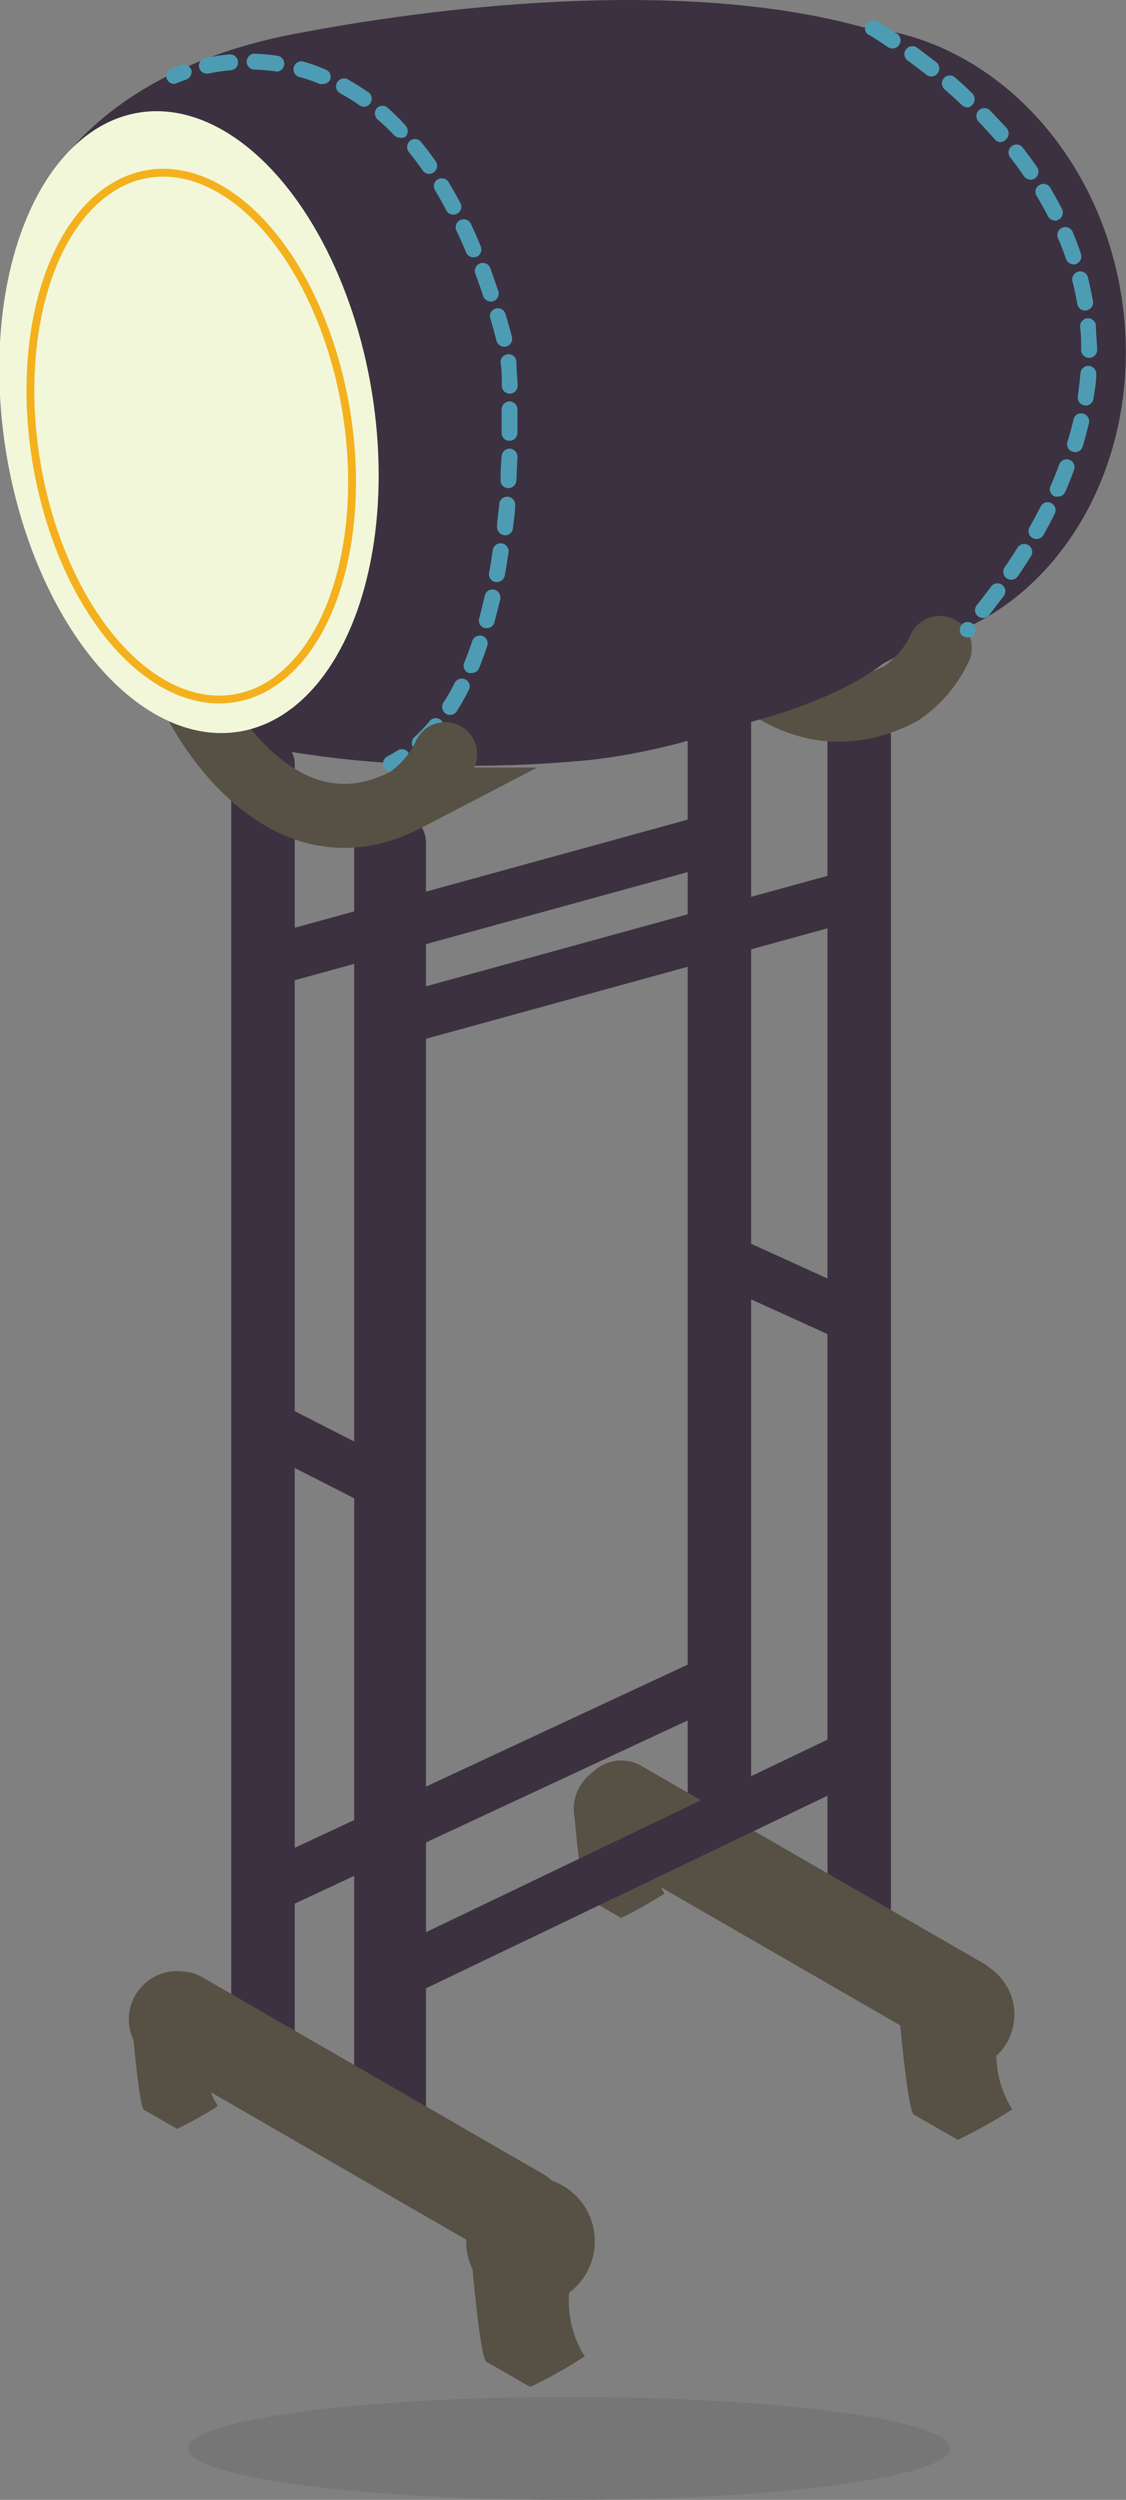 <svg xmlns="http://www.w3.org/2000/svg" viewBox="0 0 64.76 143.76"><rect x="0" y="0" width="64.76" height="143.76" fill="#808080" stroke="none"/><defs><style>.cls-1{fill:#767676;}.cls-2{fill:#3c3140;}.cls-3{fill:#575045;}.cls-4,.cls-5,.cls-8{fill:none;stroke-miterlimit:10;}.cls-4{stroke:#575045;stroke-linecap:round;stroke-width:3.68px;}.cls-5{stroke:#3c3140;stroke-width:2.91px;}.cls-6{fill:#4e9cb4;}.cls-7{fill:#f2f7d9;}.cls-8{stroke:#f4b11d;stroke-width:0.45px;}</style></defs><title>资源 7</title><g id="图层_2" data-name="图层 2"><g id="图层_1-2" data-name="图层 1"><ellipse class="cls-1" cx="32.73" cy="140.8" rx="21.91" ry="2.96"/><path class="cls-2" d="M64.48,16.92C63.09,8.44,56.79,2.2,49.64,1.57,39.06-1.37,24.64.44,16.69,2,6.81,3.94,3.51,9.36,3.51,9.36L9.13,40.94c3.49,2.14,13.66,3.78,24.32,2.81C41,43.07,48.94,39.21,53,37,60.94,35.12,66,26.36,64.48,16.92Z"/><rect class="cls-2" x="20.37" y="46.37" width="4.13" height="77.38" rx="2.07"/><rect class="cls-2" x="13.3" y="42.11" width="3.65" height="77.38" rx="1.82"/><rect class="cls-2" x="39.55" y="30.97" width="3.65" height="77.38" rx="1.82"/><rect class="cls-2" x="47.59" y="40.6" width="3.65" height="72.39" rx="1.76"/><rect class="cls-3" x="6.38" y="119.01" width="27.42" height="5.48" rx="2.33" transform="translate(63.57 6.27) rotate(30)"/><rect class="cls-3" x="31.67" y="106.87" width="27.42" height="5.48" rx="2.33" transform="translate(60.88 -8) rotate(30)"/><path class="cls-4" d="M39.71,34.36s4.65,9.39,12.11,5.52a6.35,6.35,0,0,0,2.23-2.62"/><path class="cls-2" d="M39.65,42.3S47.11,41.14,51,38s-7.07-13.95-7.07-13.95-8.82,4.65-8.91,5S39.65,42.3,39.65,42.3Z"/><line class="cls-5" x1="15.43" y1="55.28" x2="41.49" y2="48.11"/><line class="cls-5" x1="23.95" y1="58.38" x2="50.01" y2="51.21"/><line class="cls-5" x1="14.43" y1="81.5" x2="21.53" y2="85.12"/><line class="cls-5" x1="41.17" y1="72.2" x2="48.27" y2="75.43"/><line class="cls-5" x1="15.59" y1="108.5" x2="40.52" y2="96.88"/><path class="cls-6" d="M9.94,4.82A.46.46,0,0,1,9.75,4s.26-.12.69-.26A.46.46,0,0,1,11,4a.48.48,0,0,1-.29.58,5.87,5.87,0,0,0-.6.22A.41.41,0,0,1,9.94,4.82Z"/><path class="cls-6" d="M24.16,43.2a.45.45,0,0,1-.34-.15.46.46,0,0,1,0-.65,8.76,8.76,0,0,0,.89-.93.45.45,0,0,1,.64-.07.46.46,0,0,1,.06.65,10.69,10.69,0,0,1-1,1A.42.42,0,0,1,24.16,43.2Zm1.73-2.09a.45.45,0,0,1-.25-.07.46.46,0,0,1-.14-.63,11.3,11.3,0,0,0,.65-1.14.46.46,0,0,1,.61-.2.44.44,0,0,1,.2.61,12.92,12.92,0,0,1-.69,1.22A.44.44,0,0,1,25.89,41.11Zm1.23-2.41a.33.33,0,0,1-.17,0,.44.44,0,0,1-.25-.59c.16-.4.32-.82.46-1.25a.47.47,0,0,1,.58-.29.45.45,0,0,1,.28.58c-.15.45-.31.89-.48,1.3A.45.45,0,0,1,27.12,38.7ZM28,36.12h-.13a.45.45,0,0,1-.31-.56c.11-.42.22-.86.32-1.3a.45.45,0,0,1,.54-.35.47.47,0,0,1,.35.55c-.11.45-.22.9-.34,1.34A.44.44,0,0,1,28,36.12Zm.59-2.65H28.5a.45.45,0,0,1-.37-.53c.08-.42.15-.87.21-1.32a.46.46,0,0,1,.91.13c-.07.46-.14.92-.22,1.36A.46.46,0,0,1,28.58,33.47ZM29,30.78h0a.48.48,0,0,1-.41-.51c0-.43.1-.88.13-1.34a.46.46,0,0,1,.91.08c0,.46-.08.92-.13,1.37A.45.45,0,0,1,29,30.78Zm.22-2.71h0a.44.44,0,0,1-.43-.48q0-.66.06-1.35a.46.46,0,0,1,.47-.44.46.46,0,0,1,.44.47l-.06,1.37A.47.47,0,0,1,29.19,28.07Zm.09-2.72h0a.45.45,0,0,1-.46-.46c0-.19,0-.38,0-.57s0-.53,0-.77a.47.47,0,0,1,.45-.47.46.46,0,0,1,.46.45c0,.26,0,.52,0,.79v.58A.46.46,0,0,1,29.28,25.35Zm0-2.71a.46.46,0,0,1-.45-.44c0-.47,0-.92-.07-1.35a.46.46,0,0,1,.43-.48.45.45,0,0,1,.48.43c0,.43.05.89.07,1.37a.46.46,0,0,1-.44.47ZM29,19.94a.46.46,0,0,1-.44-.33c-.11-.44-.24-.88-.36-1.3a.45.45,0,0,1,.87-.26c.13.43.25.87.37,1.32a.46.46,0,0,1-.32.56Zm-.77-2.6a.47.47,0,0,1-.44-.31c-.14-.43-.29-.85-.44-1.26a.46.46,0,1,1,.86-.32l.45,1.29a.46.46,0,0,1-.29.58A.34.34,0,0,1,28.19,17.34Zm-1-2.54a.46.46,0,0,1-.42-.28c-.17-.42-.36-.83-.54-1.22a.46.46,0,1,1,.83-.39c.19.4.37.83.55,1.26a.46.46,0,0,1-.24.6Zm-1.15-2.46a.45.45,0,0,1-.41-.24c-.21-.4-.43-.79-.65-1.16a.45.45,0,0,1,.15-.62.46.46,0,0,1,.63.15c.23.39.46.79.68,1.21a.45.45,0,0,1-.19.61A.41.41,0,0,1,26.09,12.34ZM24.68,10a.45.45,0,0,1-.37-.2c-.26-.37-.53-.73-.8-1.06a.47.47,0,0,1,.07-.64.45.45,0,0,1,.64.07q.44.53.84,1.11a.45.45,0,0,1-.12.63A.43.43,0,0,1,24.68,10ZM23,7.92a.47.47,0,0,1-.33-.14c-.31-.33-.63-.63-.95-.91a.47.47,0,0,1-.05-.65.46.46,0,0,1,.65,0c.34.3.68.63,1,1a.46.46,0,0,1,0,.64A.43.43,0,0,1,23,7.92ZM20.93,6.14a.43.43,0,0,1-.26-.09,12.8,12.8,0,0,0-1.11-.69.45.45,0,0,1-.17-.62A.46.46,0,0,1,20,4.56c.4.23.8.48,1.19.75a.46.46,0,0,1,.1.64A.44.44,0,0,1,20.93,6.14ZM18.56,4.83a.51.51,0,0,1-.17,0,9.39,9.39,0,0,0-1.23-.42.46.46,0,0,1,.24-.88A10.4,10.4,0,0,1,18.73,4a.45.45,0,0,1,.25.6A.46.46,0,0,1,18.56,4.83Zm-6.67-.6a.44.44,0,0,1-.44-.36.46.46,0,0,1,.36-.54,12.57,12.57,0,0,1,1.39-.2.46.46,0,0,1,.49.42.45.45,0,0,1-.41.49,11.64,11.64,0,0,0-1.3.19ZM16,4.12h-.07A11,11,0,0,0,14.58,4a.46.46,0,0,1,0-.91,10.87,10.87,0,0,1,1.4.12.46.46,0,0,1-.06.91Z"/><path class="cls-6" d="M22.47,44.37a.46.46,0,0,1-.21-.86l.56-.32a.46.46,0,1,1,.49.77c-.2.13-.42.25-.63.36A.54.54,0,0,1,22.47,44.37Z"/><path class="cls-4" d="M11.26,40.46s4.65,9.4,12.11,5.52a6.37,6.37,0,0,0,2.23-2.61"/><ellipse class="cls-7" cx="10.89" cy="24.17" rx="10.63" ry="17.98" transform="matrix(0.99, -0.16, 0.16, 0.99, -3.78, 2.09)"/><ellipse class="cls-8" cx="11" cy="25.08" rx="9.03" ry="15.28" transform="translate(-3.93 2.12) rotate(-9.35)"/><path class="cls-6" d="M55.63,36.65a.5.5,0,0,1-.3-.11.46.46,0,0,1,0-.64l0,0a.46.46,0,0,1,.7.59l0,.05A.48.48,0,0,1,55.63,36.65Zm.9-1.11a.46.46,0,0,1-.28-.1.45.45,0,0,1-.07-.64c.28-.35.56-.72.82-1.07a.45.45,0,1,1,.73.54l-.84,1.1A.46.46,0,0,1,56.53,35.54Zm1.63-2.2a.5.5,0,0,1-.26-.08.47.47,0,0,1-.12-.64c.26-.37.51-.75.74-1.13a.46.46,0,0,1,.63-.14.46.46,0,0,1,.15.63c-.24.38-.5.77-.76,1.16A.46.46,0,0,1,58.16,33.34ZM59.61,31a.49.49,0,0,1-.23-.06.46.46,0,0,1-.17-.62c.22-.39.44-.79.64-1.19a.45.45,0,1,1,.81.41c-.2.41-.42.82-.65,1.23A.46.46,0,0,1,59.61,31Zm1.22-2.45a.39.39,0,0,1-.18,0,.45.45,0,0,1-.23-.6c.18-.41.35-.83.5-1.24a.45.45,0,1,1,.85.31c-.15.43-.33.87-.52,1.3A.45.45,0,0,1,60.83,28.56Zm1-2.57a.3.3,0,0,1-.13,0,.45.45,0,0,1-.31-.56c.13-.43.25-.87.35-1.3a.45.45,0,0,1,.54-.34.46.46,0,0,1,.35.54c-.11.45-.23.91-.36,1.36A.46.46,0,0,1,61.78,26Zm.61-2.67h-.07a.45.45,0,0,1-.38-.52c.06-.44.11-.89.15-1.33a.46.46,0,0,1,.49-.42.47.47,0,0,1,.42.49c0,.46-.09.93-.16,1.39A.46.46,0,0,1,62.39,23.32Zm.2-2.73a.46.46,0,0,1-.46-.45c0-.45,0-.89-.06-1.33a.47.47,0,0,1,.42-.5.46.46,0,0,1,.49.42c0,.46.06.94.07,1.4a.46.46,0,0,1-.46.46Zm-.23-2.72a.46.46,0,0,1-.45-.38c-.08-.44-.17-.88-.28-1.31a.46.46,0,0,1,.33-.55.46.46,0,0,1,.56.33c.11.45.21.92.29,1.37a.46.46,0,0,1-.38.53Zm-.67-2.66a.45.45,0,0,1-.43-.31c-.14-.41-.3-.83-.48-1.24a.46.46,0,0,1,.84-.36c.19.43.35.87.5,1.31a.46.46,0,0,1-.29.58A.32.32,0,0,1,61.69,15.21Zm-1.07-2.52a.45.45,0,0,1-.4-.25c-.2-.39-.42-.78-.65-1.17a.44.44,0,0,1,.16-.62.45.45,0,0,1,.62.15c.24.41.47.82.68,1.23a.46.46,0,0,1-.2.61A.41.41,0,0,1,60.62,12.69Zm-1.4-2.35a.46.46,0,0,1-.38-.2c-.25-.36-.51-.73-.79-1.08a.46.46,0,0,1,.08-.64.45.45,0,0,1,.64.08c.29.37.57.75.83,1.13a.46.46,0,0,1-.12.63A.5.5,0,0,1,59.22,10.34ZM57.54,8.17A.43.43,0,0,1,57.2,8c-.29-.33-.6-.67-.91-1a.46.46,0,0,1,0-.65.47.47,0,0,1,.65,0c.32.33.64.68.94,1a.46.46,0,0,1,0,.64A.48.48,0,0,1,57.54,8.17Zm-1.9-2a.47.47,0,0,1-.31-.12c-.32-.31-.66-.61-1-.91a.45.45,0,0,1,.59-.69c.36.31.7.62,1,.93a.46.46,0,0,1,0,.65A.47.47,0,0,1,55.64,6.19ZM53.57,4.4a.46.46,0,0,1-.29-.1c-.35-.28-.71-.55-1.08-.82a.45.45,0,0,1-.1-.63.46.46,0,0,1,.64-.11l1.11.84a.45.45,0,0,1,.07.64A.44.44,0,0,1,53.57,4.4ZM51.34,2.79a.45.45,0,0,1-.25-.07C50.39,2.26,50,2,49.94,2a.46.46,0,0,1,.44-.8s.47.26,1.21.74a.45.45,0,0,1,.13.63A.46.46,0,0,1,51.34,2.79Z"/><circle class="cls-3" cx="30.51" cy="128.89" r="3.7"/><circle class="cls-3" cx="55.1" cy="115.85" r="3.24"/><path class="cls-3" d="M27.08,129.41s.51,6.23.9,6.42,2.34,1.36,2.53,1.43a28.41,28.41,0,0,0,3.12-1.75,5.92,5.92,0,0,1-.78-4.42"/><circle class="cls-3" cx="10.19" cy="116.13" r="2.78"/><path class="cls-3" d="M7.61,116.52s.39,4.69.68,4.83,1.75,1,1.9,1.07a20.51,20.51,0,0,0,2.34-1.31,4.44,4.44,0,0,1-.58-3.32"/><path class="cls-3" d="M51.66,115.2s.52,6.23.91,6.42,2.34,1.36,2.53,1.43a28.41,28.41,0,0,0,3.12-1.75,5.89,5.89,0,0,1-.78-4.41"/><circle class="cls-3" cx="35.6" cy="104.03" r="2.6"/><path class="cls-3" d="M33,104s.42,5,.73,5.15,1.87,1.09,2,1.14a23.23,23.23,0,0,0,2.49-1.4,4.75,4.75,0,0,1-.62-3.54"/><line class="cls-5" x1="23.08" y1="113.41" x2="48.66" y2="101.14"/></g></g></svg>